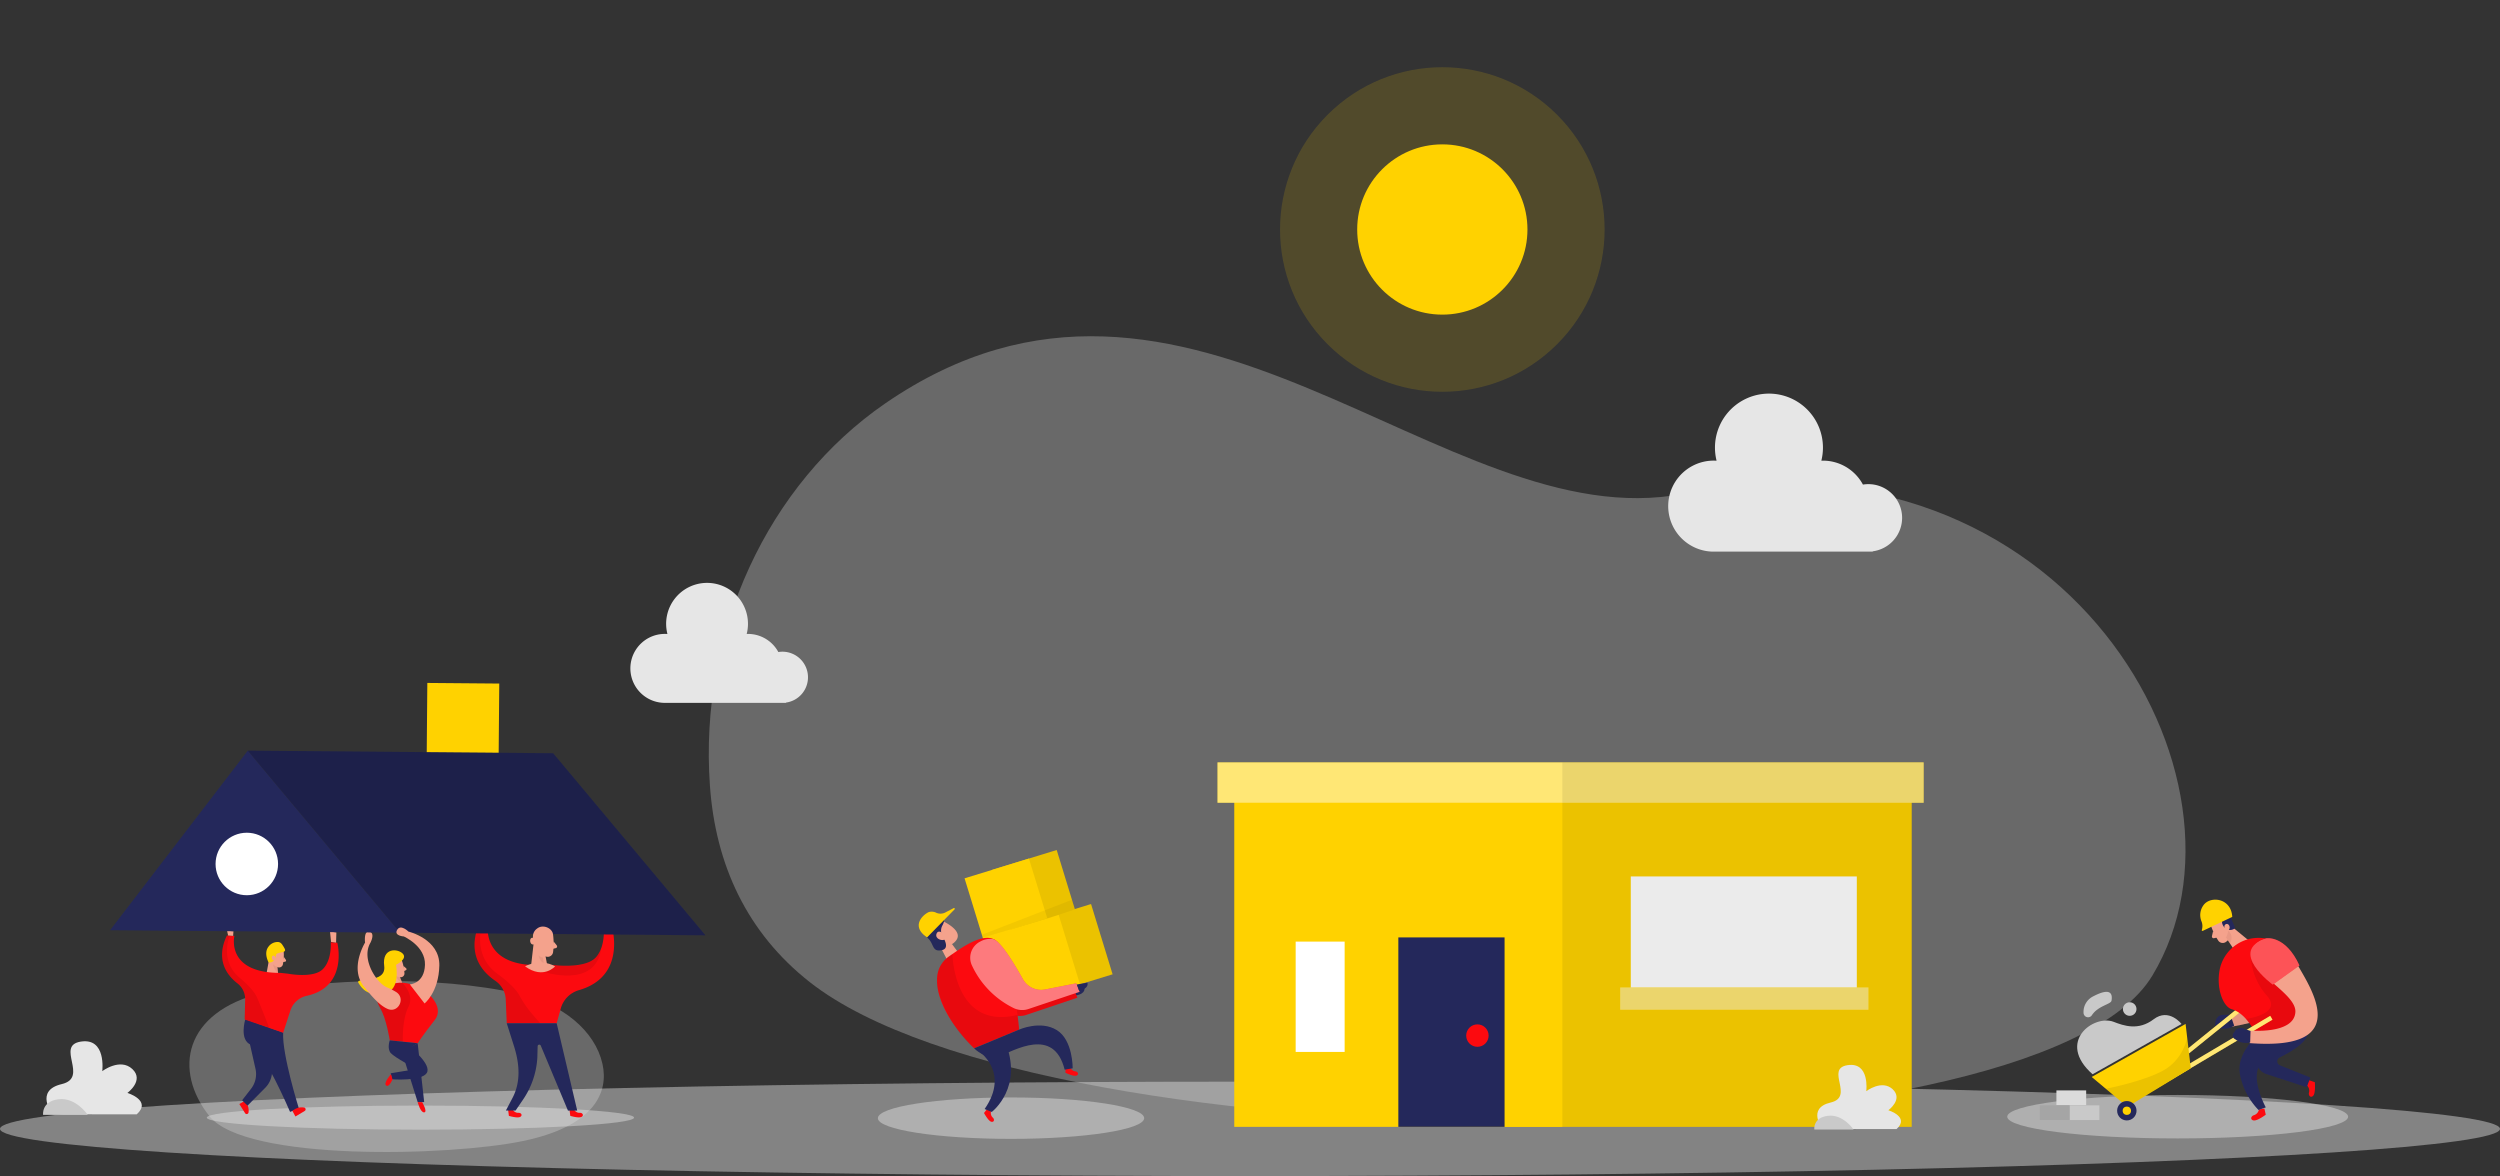 <svg xmlns="http://www.w3.org/2000/svg" width="1055.345" height="496.462" viewBox="0 0 1055.345 496.462">
    <rect x="0" y="0" width="1055.345" height="496.462" fill="#333333" stroke="none"/>
    <defs>
        <style>
            .cls-1{fill:#f4a28c}.cls-2,.cls-3,.cls-6{fill:#e6e6e6}.cls-2{opacity:.3}.cls-11,.cls-13,.cls-2,.cls-3,.cls-7{isolation:isolate}.cls-3{opacity:.45}.cls-4{fill:#ffd200}.cls-7{opacity:.08}.cls-8{fill:#24285b}.cls-11,.cls-9{fill:#fff}.cls-10{fill:#fc0a0f}.cls-11{opacity:.46}.cls-13{fill:#ce8172;opacity:.31}.cls-15{fill:#c9c9c9}
        </style>
    </defs>
    <g id="Group_2997" transform="translate(-148.216 38.514)">
        <path id="Path_2263" d="M689.814 919.74l-1.69 14.726 8.189.336-2.063-10.849z" class="cls-1" transform="translate(-316.197 -561.201)"/>
        <path id="Path_2264" d="M944.763 332.424c-49.355 33.978-78.657 96.331-73.96 161.422 2.359 33.283 15.63 62.058 42.257 82.933 100.207 78.594 516.874 79.794 566.651-2.844S1442.447 339.46 1281.7 370.552c-101.156 19.591-209.472-125.843-336.937-38.128z" class="cls-2" transform="translate(-422.895 -200.619)"/>
        <ellipse id="Ellipse_263" cx="527.672" cy="19.928" class="cls-3" rx="527.672" ry="19.928" transform="translate(148.216 418.093)"/>
        <circle id="Ellipse_264" cx="35.937" cy="35.937" r="35.937" class="cls-4" transform="translate(721.14 22.428)"/>
        <circle id="Ellipse_265" cx="68.504" cy="68.504" r="68.504" transform="rotate(-45 400.552 -767.747)" style="isolation:isolate" fill="#ffd200" opacity="0.15"/>
        <path id="Path_2265" d="M1946.346 414.942a14.24 14.24 0 0 0-14.24-14.24 13.88 13.88 0 0 0-2.3.19 19.169 19.169 0 0 0-16.852-10.111h-.7a22.792 22.792 0 1 0-44.237 0h-.695a19.211 19.211 0 0 0-1.273 38.4q.636.021 1.273 0h66.629v-.126a14.262 14.262 0 0 0 12.395-14.113z" class="cls-6" transform="translate(-995.175 -234.842)"/>
        <path id="Path_2266" d="M865.415 595.171a10.806 10.806 0 0 0-10.785-10.806 11.43 11.43 0 0 0-1.727.147 14.577 14.577 0 0 0-12.829-7.647h-.527a17.273 17.273 0 1 0-33.472 0h-.527a14.556 14.556 0 0 0-1.107 29.091q.553.021 1.107 0H856.1v-.105a10.764 10.764 0 0 0 9.315-10.68z" class="cls-6" transform="translate(-376.117 -347.775)"/>
        <g id="Group_2991" transform="translate(662.181 283.321)">
            <path id="Rectangle_2116" d="M0 0H188.006V148.368H0z" class="cls-4" transform="translate(105.026 5.488)"/>
            <path id="Rectangle_2117" d="M0 0H188.006V148.368H0z" class="cls-7" transform="translate(105.026 5.488)"/>
            <path id="Rectangle_2118" d="M0 0H138.5V148.368H0z" class="cls-4" transform="translate(7.067 5.488)"/>
            <path id="Rectangle_2119" d="M0 0H44.845V79.973H0z" class="cls-8" transform="translate(76.327 73.883)"/>
            <path id="Rectangle_2120" d="M0 0H95.403V51.461H0z" class="cls-9" transform="translate(174.455 48.153)"/>
            <path id="Rectangle_2121" d="M0 0H95.403V51.461H0z" class="cls-7" transform="translate(174.455 48.153)"/>
            <path id="Rectangle_2122" d="M0 0H20.675V46.574H0z" class="cls-9" transform="translate(32.985 75.65)"/>
            <circle id="Ellipse_266" cx="4.736" cy="4.736" r="4.736" class="cls-10" transform="translate(104.97 110.59)"/>
            <path id="Rectangle_2123" d="M0 0H298.07V17.028H0z" class="cls-4"/>
            <path id="Rectangle_2124" d="M0 0H298.07V17.028H0z" class="cls-11"/>
            <path id="Rectangle_2125" d="M0 0H152.503V17.028H0z" class="cls-7" transform="translate(145.567)"/>
            <path id="Rectangle_2126" d="M0 0H104.782V9.398H0z" class="cls-4" transform="translate(169.982 95.009)"/>
            <path id="Rectangle_2127" d="M0 0H104.782V9.398H0z" class="cls-11" transform="translate(169.982 95.009)"/>
            <path id="Rectangle_2128" d="M0 0H104.782V9.398H0z" class="cls-7" transform="translate(169.982 95.009)"/>
        </g>
        <g id="Group_2992" transform="translate(518.794 320.341)">
            <path id="Path_2267" d="M1242.034 968.391l4.489-.776s1.018 2.507-3.52 3.329z" class="cls-8" transform="translate(-1159.388 -909.58)"/>
            <path id="Path_2268" d="M1135.134 935.159a7.657 7.657 0 0 1 3.653-10.077 8.394 8.394 0 0 1 5.338-.968c3.109.717 8.977 10.466 12.552 16.895a8.786 8.786 0 0 0 9.388 4.356l13.159-2.612 1.37 3.6-21.611 7.26a8.182 8.182 0 0 1-6.224-.42 37.616 37.616 0 0 1-17.625-18.034z" class="cls-10" transform="translate(-1096.378 -884.024)"/>
            <path id="Path_2269" d="M1135.134 935.159a7.657 7.657 0 0 1 3.653-10.077 8.394 8.394 0 0 1 5.338-.968c3.109.717 8.977 10.466 12.552 16.895a8.786 8.786 0 0 0 9.388 4.356l13.159-2.612 1.37 3.6-21.611 7.26a8.182 8.182 0 0 1-6.224-.42 37.616 37.616 0 0 1-17.625-18.034z" class="cls-7" transform="translate(-1096.378 -884.024)"/>
            <path id="Rectangle_2129" d="M0 0H33.387V31.017H0z" class="cls-4" transform="rotate(-17.06 137.637 -177.3)"/>
            <path id="Rectangle_2130" d="M0 0H33.387V31.017H0z" class="cls-7" transform="rotate(-17.06 137.637 -177.3)"/>
            <path id="Rectangle_2131" d="M0 0H33.387V31.017H0z" class="cls-4" transform="rotate(-17.06 144.85 -129.318)"/>
            <ellipse id="Ellipse_267" cx="56.213" cy="8.744" class="cls-3" rx="56.213" ry="8.744" transform="translate(0 104.421)"/>
            <path id="Path_2270" d="M1235.708 1048.93a2.6 2.6 0 0 0 1.986 1.653c1.411.105 1.79 1.475.53 1.849s-4.543-1.219-4.543-1.219l.073-2.032z" class="cls-10" transform="translate(-1154.496 -957.203)"/>
            <path id="Path_2271" d="M1153.684 1092.484a2.573 2.573 0 0 0 .63 2.507c1.087.913.576 2.251-.662 1.8s-2.95-3.653-2.95-3.653l1.255-1.6z" class="cls-10" transform="translate(-1105.899 -982.159)"/>
            <path id="Path_2272" d="M1110.37 923.295l4.428 5.966-4.2 5.1-5.7-10.975z" class="cls-1" transform="translate(-1079.073 -883.624)"/>
            <path id="Path_2273" d="M1095.388 903.71a4.384 4.384 0 0 1 6.509-3.414c3.043 1.666 7.019 4.607 4.626 7.7-3.662 4.735-9.935.191-9.935.191a7.983 7.983 0 0 1-1.2-4.477z" class="cls-1" transform="translate(-1073.503 -869.827)"/>
            <path id="Path_2274" d="M1104.66 916.345s-1.538-.638-1.614 1 2.278 1.608 2.68.677-1.066-1.677-1.066-1.677z" class="cls-1" transform="translate(-1077.988 -879.482)"/>
            <path id="Path_2275" d="M1091.679 896.782c-2.151 4.013-4.467 4.83-1.276 7.306s1.825 6.342 6.336 5.36c2.808-.638 1.582-3.65.255-5.858a4.549 4.549 0 0 1-.083-4.543c.606-1.091 1.014-2.349.383-3.19s-4.606-.932-5.615.925z" class="cls-8" transform="translate(-1069.666 -867.219)"/>
            <path id="Path_2276" d="M1102.953 933.077a11.475 11.475 0 0 1 4.89-8.219c5.228-3.653 15.068-10.913 20.091-6.552 6.89 5.968 9.588 37.382 9.588 37.382l-19 7.9s-17.072-15.817-15.569-30.511z" class="cls-10" transform="translate(-1077.88 -879.91)"/>
            <path id="Path_2277" d="M1109.317 933.464s.5 32.359 27.478 25.684l.676 6.21-18.995 7.9a52.993 52.993 0 0 1-15.068-23.785s-2.283-7.548 1.9-12.584a12.447 12.447 0 0 1 4.009-3.425z" class="cls-7" transform="translate(-1077.838 -889.58)"/>
            <path id="Path_2278" d="M1087.737 898.99l11.62-11.855a.332.332 0 0 0-.39-.523l-3.439 1.8a4.423 4.423 0 0 1-3.829.2 4.392 4.392 0 0 0-3.191-.338c-2.048.82-8.071 5.733-.771 10.716z" class="cls-4" transform="translate(-1066.968 -862.121)"/>
            <path id="Path_2279" d="M1105.2 911.521s-2.316-2.074-3.044.038 2.438 3.312 3.886 2.189-.842-2.227-.842-2.227z" class="cls-1" transform="translate(-1077.406 -876.196)"/>
            <path id="Path_2280" d="M1140.652 1015.886s4.931 5.173 10.858 3.169 22.766-12.6 27.36 5.849l3.384-.584s.169-11.872-6.7-16.128-15.9-.21-15.9-.21z" class="cls-8" transform="translate(-1100.014 -932.204)"/>
            <path id="Path_2281" d="M1144.619 1025.692s13.776 8.89 2.785 24.689l3.018 1.238s13.881-10.58 5.361-30.228z" class="cls-8" transform="translate(-1102.337 -941.074)"/>
            <path id="Path_2282" d="M1137.359 929.106a7.653 7.653 0 0 1 3.653-10.077 8.435 8.435 0 0 1 5.343-.972c3.1.721 8.972 10.466 12.547 16.895a8.8 8.8 0 0 0 9.392 4.361l13.159-2.6 1.37 3.6-21.611 7.26a8.219 8.219 0 0 1-6.224-.416 37.658 37.658 0 0 1-17.629-18.051z" class="cls-10" transform="translate(-1097.679 -880.478)"/>
            <path id="Path_2283" d="M1137.359 929.106a7.653 7.653 0 0 1 3.653-10.077 8.435 8.435 0 0 1 5.343-.972c3.1.721 8.972 10.466 12.547 16.895a8.8 8.8 0 0 0 9.392 4.361l13.159-2.6 1.37 3.6-21.611 7.26a8.219 8.219 0 0 1-6.224-.416 37.658 37.658 0 0 1-17.629-18.051z" class="cls-11" transform="translate(-1097.679 -880.478)"/>
            <path id="Path_2284" d="M1245.208 963.4l4.489-.781s1.018 2.507-3.521 3.329z" class="cls-8" transform="translate(-1161.247 -906.656)"/>
            <path id="Rectangle_2132" d="M0 0H28.428V26.41H0z" class="cls-4" transform="rotate(-17.06 51.868 -156.911)"/>
            <path id="Rectangle_2133" d="M0 0H28.428V26.41H0z" class="cls-7" transform="rotate(-17.06 51.868 -156.911)"/>
            <path id="Rectangle_2134" d="M0 0H28.428V26.41H0z" class="cls-4" transform="rotate(-17.06 58.024 -116.044)"/>
            <path id="Path_2285" d="M1148.674 892.86l38.054-14.771 1.237 4.036-11.653 3.89-27.209 8.036z" transform="translate(-1104.712 -857.149)" style="isolation:isolate" opacity="0.05"/>
        </g>
        <g id="Group_2993" transform="translate(995.544 341.268)">
            <ellipse id="Ellipse_268" cx="71.95" cy="9.177" class="cls-3" rx="71.95" ry="9.177" transform="translate(0 82.443)"/>
            <path id="Path_2286" d="M2438.942 938.9c1.981 9.5-22.084 14.88-22.084 14.88l.992 4.752c53.707-9.791 25.588-26.659 18.018-35" class="cls-1" transform="translate(-2324.174 -904.694)"/>
            <path id="Path_2287" d="M2412.994 999.935l-.454.265a7.415 7.415 0 0 1-5.383.841l-.908-.206a1.683 1.683 0 0 1-1.262-2l.244-1.043a3.146 3.146 0 0 1 3.032-2.431l3.15-.029z" class="cls-8" transform="translate(-2317.198 -946.739)"/>
            <path id="Path_2288" d="M2438.942 938.9c1.981 9.5-22.084 14.88-22.084 14.88l.992 4.752c53.707-9.791 25.588-26.659 18.018-35" class="cls-7" transform="translate(-2324.174 -904.694)"/>
            <path id="Path_2289" d="M2499.223 1061.955l2.524.879s.357 4.336-.6 5.577-2.322.223-1.83-1.388a3.093 3.093 0 0 0-.984-2.919z" class="cls-10" transform="translate(-2371.889 -985.758)"/>
            <path id="Path_2290" d="M2447.317 1090.862l.58 2.607s-3.487 2.608-5.047 2.427-1.413-1.851.214-2.283a3.1 3.1 0 0 0 1.964-2.376z" class="cls-10" transform="translate(-2338.757 -1002.687)"/>
            <path id="Path_2291" d="M2405.042 890.718a4.075 4.075 0 0 1 3.369 3.3l.312 4.184a5.031 5.031 0 0 1-2.127 5.038 2.286 2.286 0 0 1-3.184-.414 28.294 28.294 0 0 1-3.306-6.783c-1-2.592 1.879-6.012 4.936-5.325z" class="cls-1" transform="translate(-2314.245 -885.421)"/>
            <path id="Path_2292" d="M2415.563 906.8l5.942 9.044 7.126-4.764-12.96-10.661z" class="cls-1" transform="translate(-2323.415 -891.155)"/>
            <path id="Rectangle_2135" d="M0 0H69.906V1.872H0z" class="cls-4" transform="rotate(-38.95 143.994 -28.407)"/>
            <path id="Rectangle_2136" d="M0 0H69.906V1.872H0z" class="cls-11" transform="rotate(-38.95 143.994 -28.407)"/>
            <path id="Path_2293" d="M2395 893.857c-2.592 0-1.707-1.446-2.159-3.184-.217-.8-1.764-2.509-.962-2.318 1.828.452 3.649-1.548 5.465-1.586a17.346 17.346 0 0 1 2.166.1 4.648 4.648 0 0 1 3.776 2.872l2.369 5.337a3.082 3.082 0 0 1-3.91.338 3.783 3.783 0 0 1-1.637-3.822 18.344 18.344 0 0 1-3.726 1.911 4.117 4.117 0 0 1-1.382.352z" class="cls-8" transform="translate(-2309.409 -883.159)"/>
            <path id="Path_2294" d="M2415.844 905.666c1.554-.956.567-3.261-.675-2.866s-.605 2.013-.605 2.013z" class="cls-1" transform="translate(-2322.734 -892.522)"/>
            <path id="Path_2295" d="M2446.344 1016.1a30.321 30.321 0 0 1-7.192 11.078c-5.535 5.644 1.737 18.892 1.737 18.892l-3.087 1.094a29.747 29.747 0 0 1-7.73-14.556c-2.1-9.412 7.742-17.382 7.742-17.382z" class="cls-8" transform="translate(-2331.74 -958.39)"/>
            <path id="Path_2296" d="M2468.345 1007.387c1.4 4.395-6.7 9.135-11.746 11.612a1.821 1.821 0 0 0 .126 3.327l12.8 5.122-1.5 4.134-17.02-5.564a6.414 6.414 0 0 1-2.986-10.14l5.468-6.729s12.848-8.079 14.858-1.762z" class="cls-8" transform="translate(-2341.583 -952.386)"/>
            <path id="Path_2297" d="M2404.31 912.733l-1.726.382a.726.726 0 0 1-.866-.873l.471-2.108z" class="cls-1" transform="translate(-2315.296 -896.844)"/>
            <path id="Path_2298" d="M2417.678 915.032c1.91-3.585-.784-5.42-.784-5.42a5.6 5.6 0 0 1-.917 2.828z" class="cls-13" transform="translate(-2323.658 -896.538)"/>
            <path id="Path_2299" d="M2391 880.637a7 7 0 0 0-.681 6.566 5.383 5.383 0 0 1 .14 3.669.3.3 0 0 0 .414.363l12.444-5.9c-.432-8.118-9.532-9.073-12.317-4.698z" class="cls-4" transform="translate(-2308.324 -878.059)"/>
            <path id="Path_2300" d="M2414.181 947.183c6.725 1.968 10.4 11.221 10.4 11.221l22.075-4.837s-.929-18.9-7.036-28.632a16.72 16.72 0 0 0-30.709 6.115c-1.258 7.503 1.53 15.05 5.27 16.133z" class="cls-10" transform="translate(-2319.339 -900.9)"/>
            <path id="Path_2301" d="M2453.181 948.357l6.577 15.561-13.828 6.482s-5.577-1.359-6.09-2.313-3.423-5-3.423-5 15.645-2.086 8.895-9.749a26.988 26.988 0 0 1-6.83-16.074z" class="cls-7" transform="translate(-2335.628 -912.731)"/>
            <path id="Rectangle_2137" d="M0 0H68.925V1.871H0z" class="cls-4" transform="rotate(-30.669 179.403 -52.22)"/>
            <path id="Rectangle_2138" d="M0 0H68.925V1.871H0z" class="cls-11" transform="rotate(-30.669 179.403 -52.22)"/>
            <path id="Path_2302" d="M2459.4 948.995c-.324 9.7-19.346 7.965-19.346 7.965v5.3c44.992 3.444 25.112-24.141 19.7-34.032a21.644 21.644 0 0 0-9.025-9.038 6.664 6.664 0 0 0-9.719 4.916c-1.048 8.558 18.652 17.07 18.39 24.889z" class="cls-1" transform="translate(-2337.756 -901.703)"/>
            <path id="Path_2303" d="M2450.358 936.908l11.271-8.092c-5.9-12.924-13.988-11.494-13.988-11.494-16.591 5.478 2.717 19.586 2.717 19.586z" class="cls-10" transform="translate(-2338.26 -901.026)"/>
            <path id="Path_2304" d="M2450.358 936.908l11.271-8.092c-5.9-12.924-13.988-11.494-13.988-11.494-16.591 5.478 2.717 19.586 2.717 19.586z" transform="translate(-2338.26 -901.026)" style="isolation:isolate" fill="#fff" opacity="0.3"/>
            <path id="Path_2305" d="M2430.258 1014.9l-.518.088a7.391 7.391 0 0 1-5.333-1.119l-.782-.513a1.682 1.682 0 0 1-.463-2.322l.6-.883a3.154 3.154 0 0 1 3.7-1.194l2.944 1.093z" class="cls-8" transform="translate(-2327.703 -954.609)"/>
            <path id="Path_2306" d="M2279.224 1027.027l15.048 12.613 26.769-16.276-2.183-18.736z" class="cls-4" transform="translate(-2243.568 -952.184)"/>
            <path id="Path_2307" d="M2329.458 1031.709l-26.769 16.276-9.093-7.62s15.51-2.969 24.12-7.634 10.245-13.853 10.245-13.853z" class="cls-7" transform="translate(-2251.985 -960.529)"/>
            <path id="Path_2308" d="M2270.931 1020.625c-15.536-13.741.571-25.337 8.861-22.148 4.322 1.669 10.453 3.859 16.917-1.071s11.776 2 11.776 2z" class="cls-15" transform="translate(-2234.902 -946.918)"/>
            <circle id="Ellipse_269" cx="4.096" cy="4.096" r="4.096" class="cls-8" transform="translate(46.393 85.008)"/>
            <circle id="Ellipse_270" cx="1.762" cy="1.762" r="1.762" class="cls-4" transform="translate(48.727 87.342)"/>
            <path id="Path_2309" d="M2282.724 975.705c.357-2.166.349-6.048-7.692-1.842a7.324 7.324 0 0 0-4.122 6.918 1.922 1.922 0 0 0 3.537 1.055c2.613-4.003 8.025-4.575 8.277-6.131z" class="cls-15" transform="translate(-2238.7 -933.069)"/>
            <circle id="Ellipse_271" cx="2.864" cy="2.864" r="2.864" class="cls-15" transform="translate(48.836 43.309)"/>
            <path id="Rectangle_2139" d="M0 0H12.562V6.191H0z" class="cls-15" transform="translate(26.327 86.829)"/>
            <path id="Rectangle_2140" fill="#dbdbdb" d="M0 0H12.562V6.191H0z" transform="translate(20.763 80.517)"/>
            <path id="Rectangle_2141" fill="#a5a5a5" d="M0 0H12.562V6.191H0z" transform="translate(13.765 86.829)"/>
        </g>
        <path id="Path_2310" d="M480.425 966.384c18.192 4.206 31.993 15.532 35.116 29.532 2.646 11.8-3.091 26.2-33.506 32.539-31.044 6.477-117.224 8.722-132.462-10.527s-10.894-43.714 22.254-51.986c23.241-5.799 73.08-7.734 108.598.442z" class="cls-2" transform="translate(-112.998 -585.311)"/>
        <ellipse id="Ellipse_272" cx="90.193" cy="5.09" class="cls-3" rx="90.193" ry="5.09" transform="translate(235.508 428.187)"/>
        <path id="Path_2311" d="M394.34 1083.071l-2.292 1.325 2.435 3.869a.787.787 0 0 0 1.447-.354 5.819 5.819 0 0 0-1.59-4.84z" class="cls-10" transform="translate(-142.8 -656.856)"/>
        <path id="Path_2312" d="M398.066 1023.2l2.456 10.88a10.1 10.1 0 0 1-1.867 8.411l-3.785 4.883 2.292 2.246 7.486-7.549a9.893 9.893 0 0 0 2.839-6.14l1.131-13.391z" class="cls-8" transform="translate(-144.453 -621.404)"/>
        <path id="Path_2313" d="M397.13 999.79s-2.751 8.891 2.443 10.859 16.44 28.292 16.44 28.292l3.722-1.43s-7.171-22.912-6.641-32.072z" class="cls-8" transform="translate(-145.35 -608.082)"/>
        <path id="Path_2314" d="M446.148 1091.2l1.262 2.326 3.924-2.342a.786.786 0 0 0-.32-1.455 5.822 5.822 0 0 0-4.866 1.471z" class="cls-10" transform="translate(-174.484 -660.729)"/>
        <path id="Path_2315" d="M428.678 927.62a20.141 20.141 0 0 1-.378 5.349 1.643 1.643 0 0 1-2 1.128 3.593 3.593 0 0 1-2.738-2.738l-.9-2.841a2.9 2.9 0 0 1 1.338-3.066c1.842-1.292 4.651.197 4.678 2.168z" class="cls-1" transform="translate(-160.69 -564.263)"/>
        <path id="Path_2316" d="M420.441 934.738l-1.889 10.408 5.814.635-.958-7.835z" class="cls-1" transform="translate(-158.322 -569.985)"/>
        <path id="Path_2317" d="M436.342 936.284l.871 1.265a.515.515 0 0 1-.34.805l-1.237.2z" class="cls-1" transform="translate(-168.327 -570.89)"/>
        <path id="Path_2318" d="M428.32 944.955a3.831 3.831 0 0 1-1.867-1.166 6.049 6.049 0 0 0 2.124 3.893z" class="cls-13" transform="translate(-162.949 -575.285)"/>
        <path id="Path_2319" d="M426.242 925.474a5.675 5.675 0 0 1-.739.143 4.9 4.9 0 0 0-1.04.274l-.268.093a1.051 1.051 0 0 0-.685.914 2.844 2.844 0 0 1-3.011 2.945s-2.283-3.952-.066-6.734a4.733 4.733 0 0 1 4.068-1.938 2.268 2.268 0 0 1 .8.225 2.782 2.782 0 0 1 .936.919 13.507 13.507 0 0 1 .958 1.566 1.677 1.677 0 0 1 .23.712c-.017.596-.745.761-1.183.881z" class="cls-4" transform="translate(-158.857 -562.024)"/>
        <path id="Path_2320" d="M426.635 936.823a.81.81 0 0 0 .164-.793c-.148-.444-.465-1.041-1.057-.991s-.789 1-.416 1.643a.816.816 0 0 0 1.309.121z" class="cls-1" transform="translate(-162.179 -570.159)"/>
        <path id="Path_2321" d="M399.14 930.291l3.2.349s10.645 2.056 14.615-1.9 3.365-11.385 3.365-11.385l2.767.181s4.786 18.6-12.949 22.446a9.337 9.337 0 0 0-6.8 6.073l-3.1 9.517L384 949.961l.2-8.369a8.384 8.384 0 0 0-3.243-6.859c-4.016-3.058-9.589-9.648-4.437-20.263l3.137.206s-3.799 15.699 19.483 15.615z" class="cls-10" transform="translate(-132.489 -558.114)"/>
        <path id="Path_2322" d="M377.655 914.587s-4.534 10.464 4.134 17.735c4.626 3.86 6.494 6.5 7.255 8.134 1.1 2.359 5.295 13.088 5.295 13.088l-10.405-3.6.185-7.759a8.109 8.109 0 0 0-3.23-7.453s-11.044-7-4.424-20.267z" class="cls-7" transform="translate(-132.436 -558.114)"/>
        <path id="Path_2323" d="M379.993 911.769l-.429-1.989 2.687.181-.13 1.951z" class="cls-1" transform="translate(-135.489 -555.368)"/>
        <path id="Path_2324" d="M484.862 914.919l-.429-4.367 2.687.388-.13 4.293z" class="cls-1" transform="translate(-196.906 -555.82)"/>
        <path id="Path_2325" d="M549.878 938.433a19.422 19.422 0 0 1 .958 5.112 1.577 1.577 0 0 1-1.606 1.547 3.469 3.469 0 0 1-3.243-1.91l-1.547-2.445a2.815 2.815 0 0 1 .512-3.207c1.415-1.644 4.414-.936 4.926.903z" class="cls-1" transform="translate(-231.879 -571.079)"/>
        <path id="Path_2326" d="M545.522 947.648l.785 10.223 5.605-.833-2.82-7.1z" class="cls-1" transform="translate(-232.682 -577.545)"/>
        <path id="Path_2327" d="M549.393 947.865s-.3-1.19-1.161-.868-.434 1.987.8 1.862z" class="cls-1" transform="translate(-234.006 -577.131)"/>
        <path id="Path_2328" d="M564.286 1024.363l2.746 24.834h-2.746l-6.691-21.268z" class="cls-8" transform="translate(-239.753 -622.474)"/>
        <path id="Path_2329" d="M559.085 945.609l1.13.97a.5.5 0 0 1-.125.839l-1.112.494z" class="cls-1" transform="translate(-240.563 -576.351)"/>
        <path id="Path_2330" d="M552.914 955.953a3.72 3.72 0 0 1-2.035-.636 5.915 5.915 0 0 0 2.945 3.124z" class="cls-13" transform="translate(-235.82 -582.037)"/>
        <path id="Path_2331" d="M551.722 965.461s9.728 6.771 4.8 13.037-7.15 9.728-7.15 9.728l-11.772-1.232s-1.35-9.109-4.185-13.908-.492-8.374 2.465-9.109 7.12-3.193 15.842 1.484z" class="cls-10" transform="translate(-224.842 -586.345)"/>
        <path id="Path_2332" d="M543.058 962.671s5.467 4.887 2.712 10.2-2.372 14.72-2.372 14.72l-5.522-.576s-1.48-8.516-3.167-11.877a34.026 34.026 0 0 1-2.044-4.4c-.467-1.523 4.777-8.049 4.777-8.049z" transform="translate(-225.135 -586.344)" style="isolation:isolate" opacity="0.09"/>
        <path id="Path_2333" d="M544.667 1021.389s-1.22 3.466.421 5.366 10.888 6.729 10.888 6.729l-10.888 1.8.576 2.544s12.31.9 14.606-2.624-6.729-10.75-6.729-10.75l2.9-1.846z" class="cls-8" transform="translate(-231.926 -620.732)"/>
        <path id="Path_2334" d="M529.055 935.788s2.154 10.883-4.9 12.1-9.378-1.868-10.966-4.463 11.9.661 10.883-7.14 5.671-7.462 7.843-5.195-2.86 4.698-2.86 4.698z" class="cls-4" transform="translate(-213.668 -567.025)"/>
        <path id="Path_2335" d="M575.627 1084.3s2.46 4.206.862 4.34-2.746-4.34-2.746-4.34z" class="cls-10" transform="translate(-249.21 -657.575)"/>
        <path id="Path_2336" d="M543.9 1058.089s-1.459 3.583-2.7 2.561 2.04-4.732 2.04-4.732z" class="cls-10" transform="translate(-229.99 -640.954)"/>
        <path id="Path_2337" d="M525.277 943.239c4.534 1.9 7.713-4.626 3.507-7.179a25.2 25.2 0 0 0-3.7-1.876c-4.513-1.8-11.078-11.982-7.15-18.795 0 0 2.216-4.08-.328-4.748s-1.888 4.584-1.888 4.584-6.565 10.678-.656 18.307c3.213 4.13 6.763 8.26 10.215 9.707z" class="cls-1" transform="translate(-213.399 -555.838)"/>
        <path id="Path_2338" d="M698.7 935.74a3.717 3.717 0 0 1-1.854-1 5.791 5.791 0 0 0 2.279 3.589z" class="cls-13" transform="translate(-321.303 -569.984)"/>
        <path id="Path_2339" d="M730.373 1092.052a2.6 2.6 0 0 0 2.237 1.314c1.414-.128 2.021 1.168.83 1.753s-4.673-.462-4.673-.462l-.333-2.57z" class="cls-10" transform="translate(-339.804 -662.115)"/>
        <path id="Path_2340" d="M667.844 1092.052a2.617 2.617 0 0 0 2.243 1.314c1.414-.128 2.016 1.168.83 1.753s-4.709-.462-4.709-.462l-.333-2.57z" class="cls-10" transform="translate(-303.167 -662.115)"/>
        <path id="Path_2341" d="M661.817 920.226l3.844.164s12.881 1.618 17.316-3.418 3.1-13.863 3.1-13.863h3.323s7.18 21.843-13.706 27.831a11.17 11.17 0 0 0-7.641 7.793l-1.712 6.187h-21.075l-.426-10.013a10.042 10.042 0 0 0-4.417-7.939c-5.036-3.365-12.2-10.773-6.882-23.859h3.768s-3.271 19.051 24.508 17.117z" class="cls-10" transform="translate(-283.131 -551.461)"/>
        <path id="Path_2342" d="M701.123 937.291s22.55 7.723 24.718-9.932c0 0-1.945 9.383-18.841 7.285l-4.5-.234z" class="cls-7" transform="translate(-323.81 -565.663)"/>
        <path id="Path_2343" d="M663.973 1004.017h21.078l8.669 36.851h-3.908l-11.48-27.428a.689.689 0 0 0-1.32.245l-.129 4.878a35.01 35.01 0 0 1-6 17.614l-3.19 4.673H663.6l2.921-5.561c3.447-6.754 2.81-14.29.543-21.522z" class="cls-8" transform="translate(-301.837 -610.558)"/>
        <path id="Path_2344" d="M634.913 903.155s-4.592 12.853 6.339 20.862c5.807 4.247 8.272 7.256 9.306 9.143a44.7 44.7 0 0 0 5.258 7.711l3.505 4.049h-14.114l-.4-9.3a9.708 9.708 0 0 0-4.446-8.652s-13.746-7.489-6.882-23.859z" class="cls-7" transform="translate(-283.071 -551.461)"/>
        <path id="Path_2345" d="M695.821 943.727s-4.916 5.648-12.69 0c0 0 6.251-3.6 12.69 0" class="cls-1" transform="translate(-313.273 -574.312)"/>
        <path id="Path_2346" d="M636.628 899.84l-.672-2.343h3.225v2.343z" class="cls-1" transform="translate(-285.645 -548.175)"/>
        <path id="Path_2347" d="M703.088 895.183l-.672-2.343h3.225v2.343z" class="cls-1" transform="translate(-324.567 -545.447)"/>
        <g id="Group_2994" transform="translate(194.68 249.782)">
            <path id="Rectangle_2142" d="M0 0H52.55V30.37H0z" class="cls-4" transform="rotate(-89.509 93.238 -41.038)"/>
            <path id="Path_2348" d="M260.353 802.039l58.136-75.812 64.287 76.861z" class="cls-8" transform="translate(-260.353 -697.652)"/>
            <path id="Path_2349" d="M529.561 727.332l-128.9-1.105 64.287 76.861 6.5.056 122.406 1.049z" class="cls-8" transform="translate(-342.523 -697.652)"/>
            <path id="Path_2350" d="M529.561 727.332l-128.9-1.105 64.287 76.861 6.5.056 122.406 1.049z" transform="translate(-342.523 -697.652)" style="isolation:isolate" opacity="0.19"/>
            <circle id="Ellipse_273" cx="13.191" cy="13.191" r="13.191" class="cls-9" transform="translate(44.534 63.23)"/>
        </g>
        <path id="Path_2351" d="M557.736 930.458s6.149-.3 6.4-8.26-8.954-11.982-8.954-11.982-4.26-.244-2.784-2.788 4.765.736 4.765.736 13.29 3.121 13.038 14.363-6.237 15.982-6.237 15.982z" class="cls-1" transform="translate(-236.525 -553.424)"/>
        <g id="Group_2995" transform="translate(914.089 411.016)">
            <path id="Path_2352" d="M2001.9 1073.453s-6.871-8.767 3.392-11.177-2.476-14.247 7.082-15.759 7.96 10.958 7.96 10.958 6.6-5.03 11.142-.8-1.82 8.865-1.82 8.865 9.186 2.806 3.454 7.945z" class="cls-6" transform="translate(-1998.382 -1046.39)"/>
            <path id="Path_2353" d="M2013.172 1103.973s-4.37-6.575-10.808-5.8-5.757 5.8-5.757 5.8z" class="cls-15" transform="translate(-1996.587 -1076.681)"/>
        </g>
        <g id="Group_2996" transform="translate(166.386 401.043)">
            <path id="Path_2354" d="M198.121 1053.133s-7.823-9.982 3.862-12.726-2.819-16.22 8.062-17.942 9.063 12.477 9.063 12.477 7.513-5.727 12.686-.911-2.072 10.094-2.072 10.094 10.459 3.194 3.933 9.046z" class="cls-6" transform="translate(-194.111 -1022.319)"/>
            <path id="Path_2355" d="M210.95 1087.881s-4.976-7.486-12.305-6.6-6.554 6.6-6.554 6.6z" class="cls-15" transform="translate(-192.067 -1056.807)"/>
        </g>
        <path id="Path_2356" d="M699.657 908.886a28.356 28.356 0 0 1 0 7.456 2.274 2.274 0 0 1-2.617 1.869l-.092-.017a4.971 4.971 0 0 1-4.089-3.592l-1.553-3.865a4.052 4.052 0 0 1 1.6-4.412c2.464-2.012 6.528-.185 6.751 2.561z" class="cls-1" transform="translate(-317.975 -552.845)"/>
        <path id="Path_2357" d="M711.1 920.58l1.33 1.69a.72.72 0 0 1-.4 1.156l-1.715.4z" class="cls-1" transform="translate(-329.195 -561.693)"/>
        <path id="Path_2358" d="M690.513 919.238a1.106 1.106 0 0 0 .162-1.118c-.249-.609-.746-1.417-1.566-1.243s-1.007 1.479-.423 2.361a1.118 1.118 0 0 0 1.827 0z" class="cls-1" transform="translate(-316.327 -559.51)"/>
    </g>
</svg>
